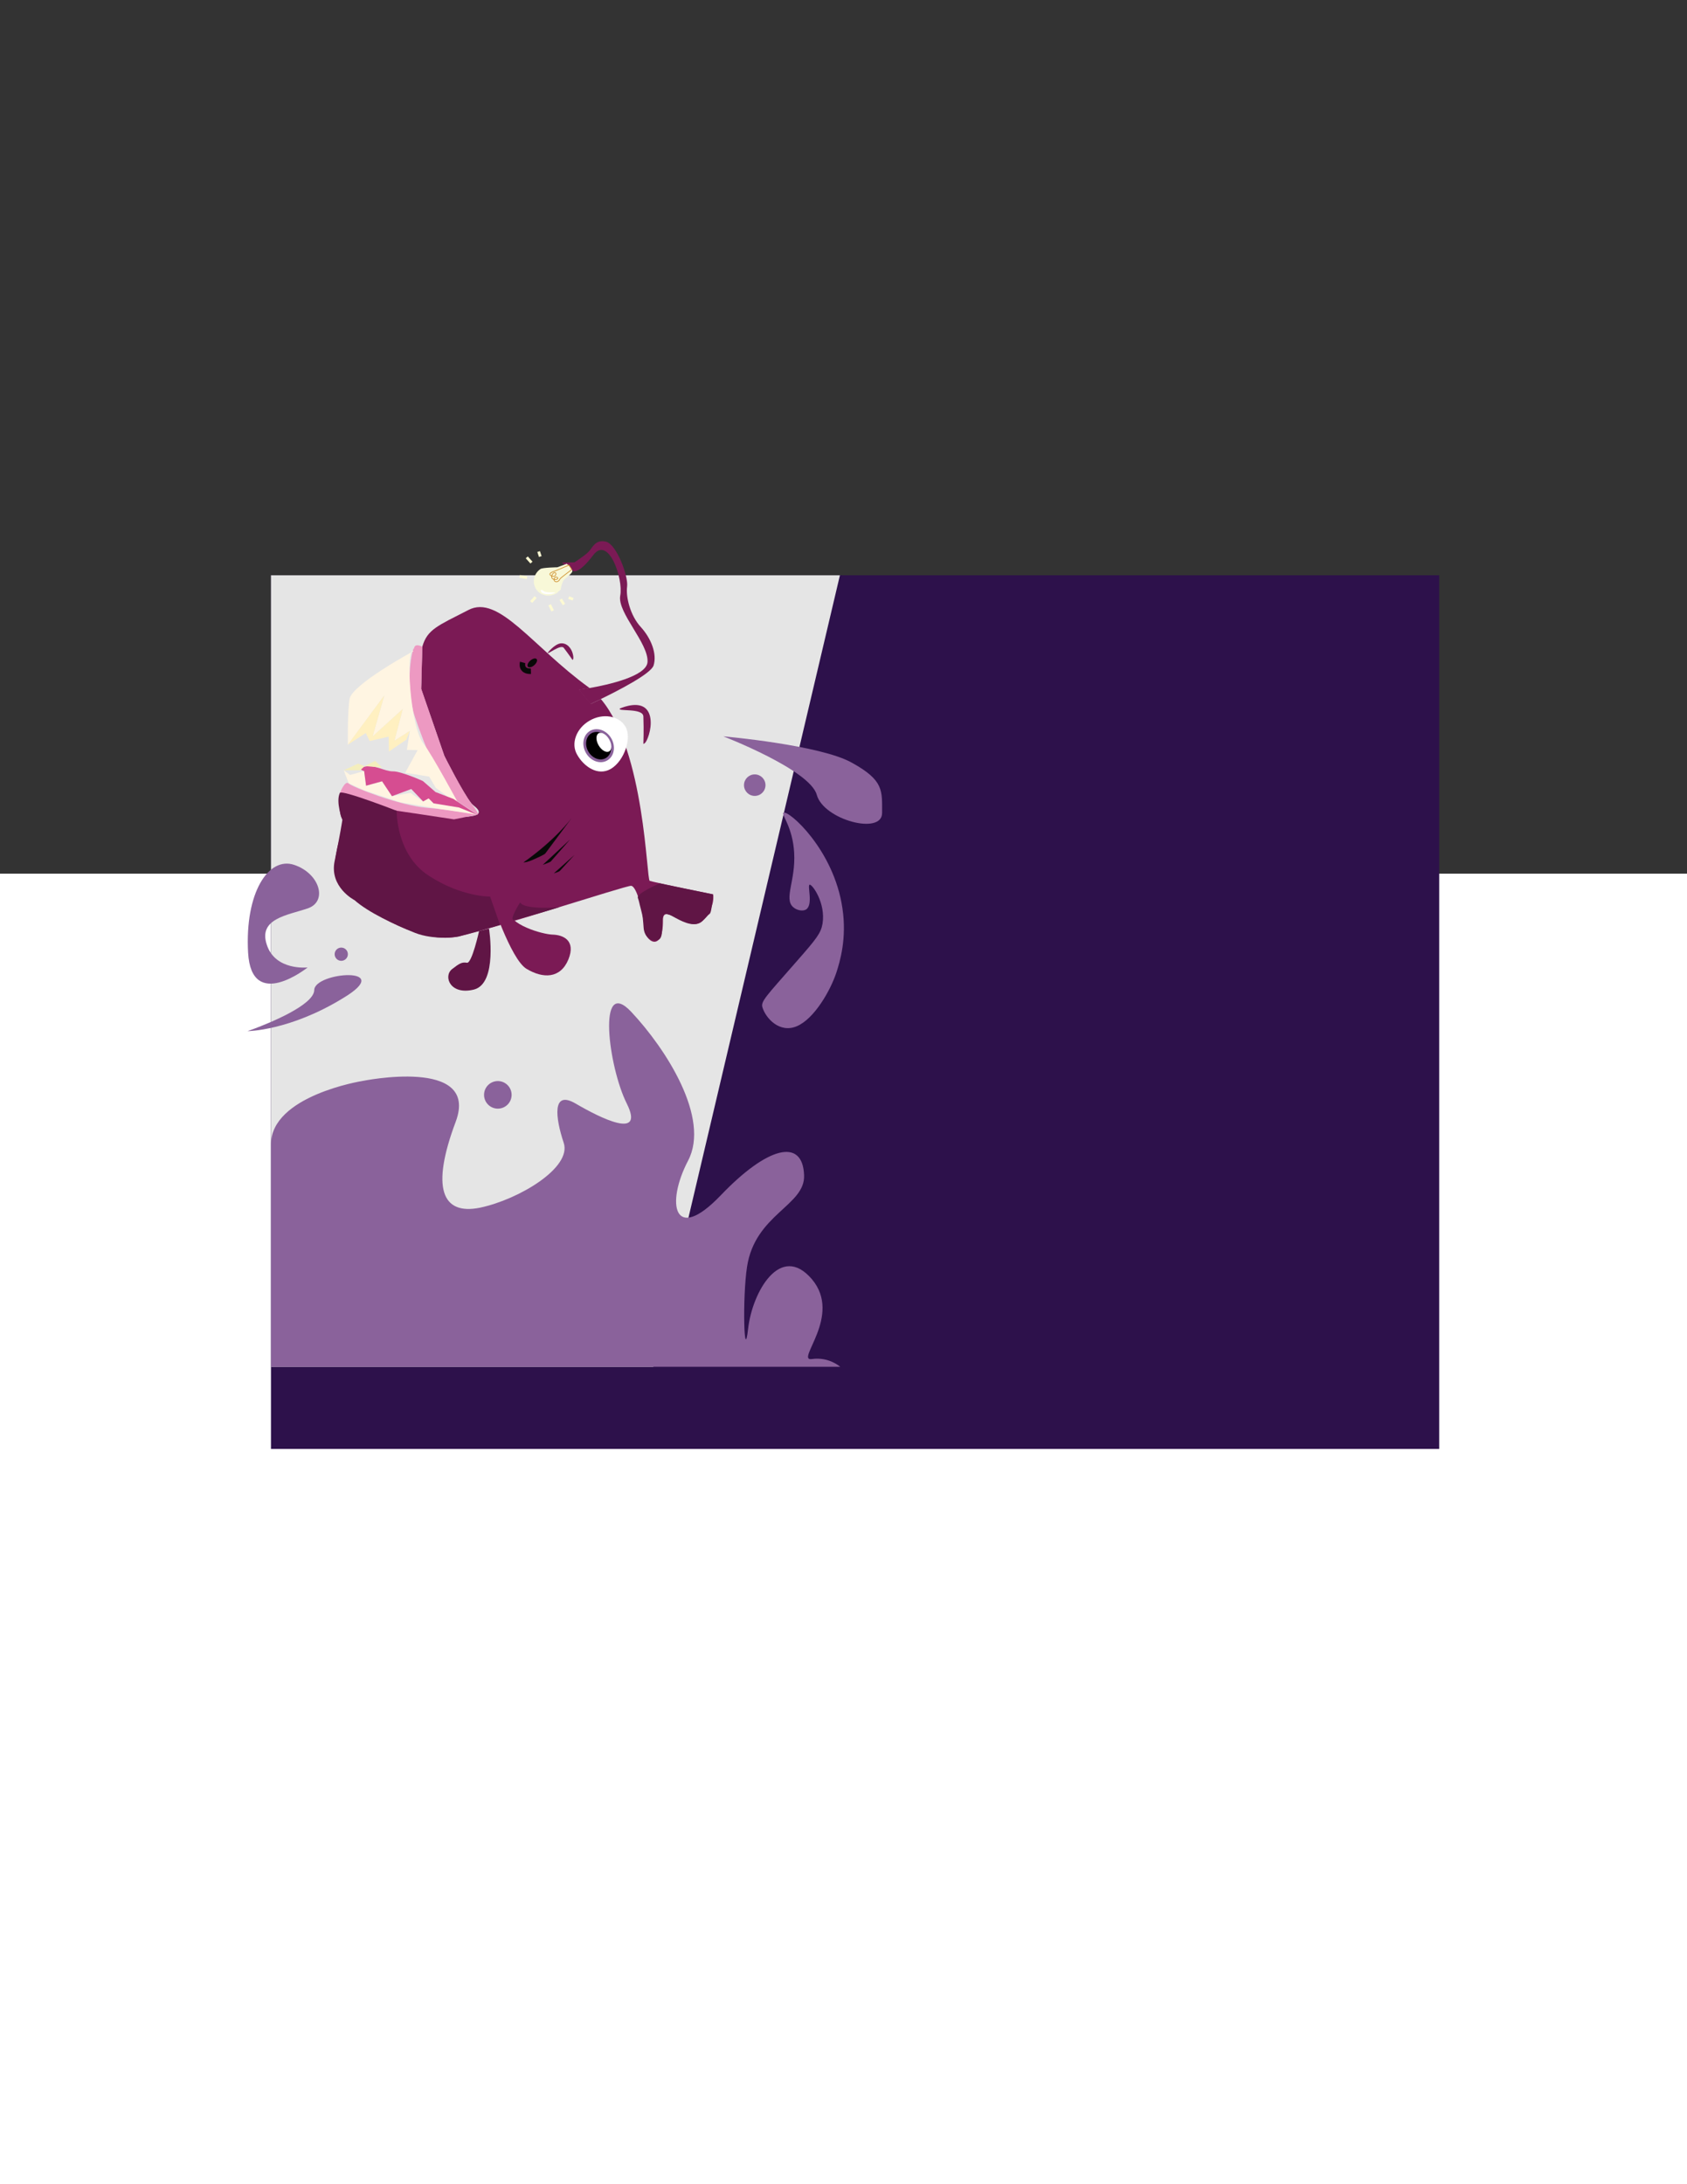 <?xml version="1.0" encoding="utf-8"?>
<!-- Generator: Adobe Illustrator 24.0.1, SVG Export Plug-In . SVG Version: 6.00 Build 0)  -->
<svg version="1.1" id="Layer_1" xmlns="http://www.w3.org/2000/svg" xmlns:xlink="http://www.w3.org/1999/xlink" x="0px" y="0px"
	 viewBox="0 0 612 792" style="enable-background:new 0 0 612 792;" xml:space="preserve">
<rect x="0" y="0" width="612" height="792" fill="#333333" stroke="none"/>
<style type="text/css">
	*{
		position: absolute;
		top: -25%;
		background-color: black;
		height: 40%;
	}
	.st0{fill:#8A629B;}
	.st1{fill:#2D114B;}
	.st2{fill:#E5E5E5;}
	.st3{fill:#7B1A55;}
	.st4{fill:#ED99C2;}
	.st5{fill:#7B1A55;}
	.st6{fill:#F8F8D8;}
	.st7{fill:#F8F8D8;}
	.st8{fill:#FFFFFF;}
	.st9{fill:none;stroke:#CE8E2A;stroke-width:0.25;stroke-miterlimit:10;}
	.st10{fill:none;stroke:#FDFAD3;stroke-miterlimit:10;}
	.st11{fill:#FFFFFF;}
	.st12{stroke:#8A629B;}
	.st13{fill:#FFFFFF;}
	.st14{fill:#FFF5E2;}
	.st15{fill:#FFF0C1;}
	.st16{fill:#D64D91;}
	.st17{fill:#F4EEBD;}
	.st18{fill:#080908;}
	.st19{fill:none;stroke:#080908;stroke-width:2;stroke-miterlimit:10;}
	.st20{fill:#080908;}
	.st21{fill:#601545;}
</style>
<circle class="st0" cx="11.1" cy="-4.5" r="3.5"/>
<g>
	<g>
		<g>
			<rect x="98.3" y="208.6" class="st1" width="423.8" height="287"/>
			<polygon class="st2" points="98.3,208.6 98.3,415 98.3,495.6 237,495.6 304.7,208.6 			"/>
		</g>
		<path class="st0" d="M131.3,392c0,0,42.9-8.9,34,14.8s-5.2,34,8.9,31.1c14.1-3,33.3-14.5,30.3-23.5s-4.4-19.4,4.4-14.2
			c8.9,5.2,25.1,13.3,18.5,0c-6.7-13.3-10.9-46.6,1.6-33.3c12.5,13.3,28.8,38.5,20.6,54c-8.1,15.5-5.2,30.3,11.8,12.6
			c17-17.8,29.8-21,30.3-7.4c0.5,11.1-17.8,14.1-20.7,33.3c-1.7,11.1-1.1,35.7,0.4,22.4s11.7-31.3,23.1-18c11.3,13.3-6.2,29.9,0,29
			c6.2-0.9,10.3,2.8,10.3,2.8H98.3c0,0,0-62.9,0-80.6S131.3,392,131.3,392z"/>
		<circle class="st0" cx="180.6" cy="397" r="5"/>
	</g>
	<g>
		<g>
			<path class="st3" d="M255,333.8c-4.7,5.1-14.6-7.1-14.5-0.1c0.1,12-6.6,7.8-6.8,2.8s-2.6-15.3-4.8-15.3c-2.1,0-49,15.3-62.3,18.3
				c-13.3,3.1-31.1-7.7-40.8-15.7c-9.7-8,0.7-25.5-1.3-26.6c-2-1.1-1.1-9.8-1.1-9.8l0,0l0.1,0l0.1,0l0.1,0c0.3,0.1,0.9,0.4,1.8,0.8
				l0.2,0.1l0.2,0.1l0,0l9.7,4.1l11.9,1.8l0.1,0c0.9,0.1,1.7,0.3,2.6,0.4l0.1,0l14.5,2.2l3.5-0.7h0c2.4-0.1,4.2-0.4,5-1l0,0
				c0,0,0.1,0,0.1-0.1c0.6-0.6,0.3-1.5-1.2-2.7c-0.4-0.3-0.8-0.7-1.2-1.1c-3.2-4.1-9.4-16.4-9.8-17.2c0,0,0,0,0,0c0,0,0,0,0,0l0,0
				l-8.4-24.3l0,0l0.4-15.3c1.8-6.3,5.6-7.6,16.7-13.3c11-5.8,23.2,13.2,43.6,28c0.1,0.1,0.3,0.2,0.4,0.3c-2.3,0.4-3.8,0.6-3.8,0.6
				l4.3,5.1c0,0,1.4-0.7,3.6-1.7c16,19,16.5,65.5,17.7,65.9c1.3,0.5,23,4.9,23,4.9S259.7,328.7,255,333.8z"/>
			<path class="st3" d="M152.7,249.9c0,0-1.4-9,0.4-15.3L152.7,249.9z"/>
			<path class="st3" d="M147.4,294.4l-11.9-1.8l-9.7-4.1c2.1,0.9,5.3,2.1,8.9,3.3C136.6,292.5,141.6,293.5,147.4,294.4z"/>
			<path class="st3" d="M161.1,274.2c-4.8-11.4-8.3-23.7-8.4-24.3L161.1,274.2z"/>
			<path class="st3" d="M170.9,291.4c-3.4-3.6-6.8-10.3-9.8-17.2C161.5,275,167.8,287.3,170.9,291.4z"/>
			<path class="st3" d="M168.2,296.4l-3.5,0.7l-14.5-2.2C156.6,295.8,163.5,296.5,168.2,296.4z"/>
			<path class="st3" d="M173.2,295.4c0.1,0,0.1-0.1,0.1-0.1C173.3,295.4,173.2,295.4,173.2,295.4z"/>
			<path class="st3" d="M217.9,253.5c-2.2,1-3.6,1.7-3.6,1.7l-4.3-5.1c0,0,1.5-0.2,3.8-0.6C215.3,250.6,216.6,252,217.9,253.5z"/>
			<path class="st4" d="M173.2,295.4L173.2,295.4c-0.1-0.1-4.4-3-8.7-5.8c-4.4-2.9-13.8-28.1-14.7-32.1c-2.9-13,0.3-24,0.4-22.2
				c0.1-2.4,3-0.8,3-0.8l-0.4,15.3l0,0l8.4,24.3l0,0c0,0,0,0,0,0c0,0,0,0,0,0c0.4,0.8,6.6,13.1,9.8,17.2c2,2.7,2.4,3.6,2.4,3.8
				C173.3,295.4,173.2,295.4,173.2,295.4z"/>
			<path class="st4" d="M173.2,295.4l-5,1h0l-3.5,0.7l-14.5-2.2l-0.1,0l-2.6-0.4l-0.1,0l-11.9-1.8l-9.7-4.1l0,0l-0.2-0.1l-0.2-0.1
				l-1.8-0.8l-0.1,0l-0.1,0l-0.1,0l0,0c0,0,1.8-4.8,3.2-3.5c1.3,1.3,18.2,7.9,28.2,8.8C164.6,293.7,173,295.4,173.2,295.4z"/>
			<path class="st5" d="M237.1,241.3c-0.9,3-13,9.2-19.2,12.2c-2.2,1-3.6,1.7-3.6,1.7l-4.3-5.1c0,0,1.5-0.2,3.8-0.6
				c6.9-1.2,20.7-4.3,21.1-9.4c0.5-6.8-11-17.9-9.9-24.1c1.2-6.2-4.3-22-9.8-14.7c-5.5,7.3-7.4,5.7-7.4,5.7l-0.2-0.1l0,0l-0.4-0.3
				l-1.7-1.3l-0.8-0.6l-0.9-0.7l4.6-0.1c0,0,3.6-2.3,5.1-3.8c1.5-1.5,2.4-4.6,6.3-3.7c3.9,0.9,8.2,12.6,7.7,16.3
				c-0.5,3.7,1.1,10.5,5,14.7C236.3,231.6,238.4,237.2,237.1,241.3z"/>
			<g>
				<path class="st6" d="M201.9,215.1c-2.2,1.4-5.2,1.1-6.9-0.8c-2.2-2.5-1.6-6.2,1.1-8c0.8-0.5,5.9-0.6,6.1-0.6l0,0l3.5-1.3l0,0
					c-1,0,0.8-0.2,1.9,2.5c0.4,0.9-3,3-3.3,3.8c-0.6,1.2-0.7,2.3-0.8,2.4c0,0-0.1,0.7-0.1,0.7C201.7,215.2,202.6,214.7,201.9,215.1z
					"/>
				<path class="st7" d="M200,207.1"/>
				<path class="st8" d="M201.4,214.8c0,0-0.7,0-1.6,0c-1,0-2.2-0.1-2.6-0.5c-0.8-0.7-1.5-0.4-0.7,0.5
					C197.6,216,201.5,215.3,201.4,214.8z"/>
				<path class="st9" d="M206.4,204.9c0,0-4.8,2.1-5.5,2.3c-0.7,0.2-1.8,0.8-1.3,1.3s1.5,0.8,1.9,0.1c0.4-0.7,0-0.9,0-0.9
					s-0.4-0.3-0.9,0.3c-0.5,0.6-0.8,1.6,0.1,2c1,0.4,2.1-0.1,1.5-0.6c-0.7-0.6-1.7,0.6-1,1.3s1.7-0.1,1.9-0.7
					c0.1-0.4,4.2-3.3,4.3-3.5L206.4,204.9z"/>
				<line class="st10" x1="195.4" y1="200" x2="196" y2="201.8"/>
				<line class="st10" x1="191.1" y1="202.1" x2="192.8" y2="204"/>
				<line class="st10" x1="191.2" y1="209.5" x2="188.5" y2="209"/>
				<line class="st10" x1="194.3" y1="216.5" x2="192.7" y2="218.3"/>
				<line class="st10" x1="199.4" y1="219.3" x2="200.5" y2="221.5"/>
				<line class="st10" x1="203.4" y1="217.3" x2="204.6" y2="219.2"/>
				<line class="st10" x1="206.3" y1="216.7" x2="207.9" y2="217.3"/>
			</g>
		</g>
		<g>
			<path class="st11" d="M221.6,278.8c-4.8,2.8-9.9-1-12.2-5.1c-2.4-4-0.4-9.6,4.5-12.4c4.8-2.8,10.7-1.8,13,2.2
				C229.3,267.5,226.5,275.9,221.6,278.8z"/>
			
				<ellipse transform="matrix(0.863 -0.505 0.505 0.863 -106.827 146.715)" class="st12" cx="217.2" cy="270.4" rx="4.8" ry="5.7"/>
			
				<ellipse transform="matrix(0.863 -0.505 0.505 0.863 -105.953 147.501)" class="st13" cx="219.1" cy="269.2" rx="2.2" ry="3.8"/>
		</g>
		<path class="st5" d="M224.9,256.9c-1.2,1.2,8.4-0.3,8.5,2.9c0.2,5,0,9.9,0,9.9s0.9,0.3,2-3.3c1.1-3.6,1.1-8.4-2-10.1
			C230.2,254.5,224.9,256.9,224.9,256.9z"/>
		<path class="st5" d="M198.7,236.7c-0.3,0.9,4.7-3.2,5.8-1.8c1.7,2.2,3.2,4.4,3.2,4.4s0.6-0.2,0.1-2.2c-0.5-2-2.1-4.1-4.5-3.8
			C201,233.7,198.7,236.7,198.7,236.7z"/>
		<path class="st14" d="M150,236.1c0,0-22.4,12.1-23.2,17.4c-0.8,5.3-0.6,16.6-0.6,16.6l13.2-17.9l-4.2,14.8l10.9-9.9l-3,11.5
			l5.6-3.6l-1.1,6.9l3.9,0.1l-4.5,8.2l8.7,1.4l2.4,4.1l8.5,6.2c0,0-10.1-18.7-12.8-22C148.6,263.8,147.1,234.1,150,236.1z"/>
		<polygon class="st14" points="126.5,284 124.7,279.3 127,281 132.1,279.6 132.8,284.9 138.6,283.3 142.1,288.7 148.9,287.5 
			153.4,290.6 155.5,289.4 157.2,291.2 166.5,292.7 173.2,295.4 159.3,293.3 145.2,290.9 132.2,286.6 		"/>
		<polygon class="st15" points="126.2,270 132.7,265.8 134.1,268.7 141,267.1 141.1,272.5 147.4,268.2 148.7,265 143.1,268.6 
			146.1,257.1 135.2,267 139.4,252.2 		"/>
		<path class="st16" d="M132.1,279.6l0.7,5.3l5.8-1.6l3.6,5.4l7-2.6l4.3,4.5l2-1.1l1.8,1.8l9.2,1.5l6.7,2.7l-8.7-5.8l-6.5-2.5
			l-4.6-4c0,0-8-3.6-10.9-3.5c-3,0-6.8-2.6-10.1-1.7C129,278.7,132.1,279.6,132.1,279.6z"/>
		<polygon class="st17" points="124.7,279.3 129.9,276.9 132.3,277.8 130.7,279.3 		"/>
		<polygon class="st17" points="132.3,277.8 136.1,275.9 138.6,278.3 		"/>
		
			<ellipse transform="matrix(0.753 -0.658 0.658 0.753 -110.56 186.331)" class="st18" cx="193.1" cy="240.5" rx="2.1" ry="1.1"/>
		<path class="st19" d="M189.6,240.2c0,0-0.9,3.3,3,3.2"/>
		<path class="st20" d="M207.4,296.6c-7,9-17.5,16.1-17.5,16.1s1,0.2,4-1.2c1.1-0.5,3.4-1.5,3.9-2L207.4,296.6z"/>
		<path class="st20" d="M196.9,313.6c0.8-0.3,2.5-0.9,2.9-1.2l7-8"/>
		<path class="st20" d="M200.9,316.7c0.6-0.2,1.9-0.6,2.2-0.9l5.3-5.8"/>
		<path class="st3" d="M177.9,325.2c0,0,7.3,22.6,13.1,26.1c6,3.6,12.3,3.6,15.2-3.4c2.8-6.9-1.9-8.9-5.7-9
			c-3.8-0.1-16.2-3.7-16-8.9c0.2-5.2,0.2-5.2,0.2-5.2L177.9,325.2z"/>
		<path class="st21" d="M143.9,294c0,0-0.3,15.8,11.6,23.5c11.9,7.8,22.3,7.6,22.3,7.6l3.6,10.3l-15.1,4.2c0,0-8.7,1.5-15.9-1.4
			c-7.2-2.9-16.7-7.3-21.8-11.8c0,0-9.2-4.7-7.2-14.2c2-9.5,2.8-14.9,2.8-14.9s-2.5-6.5-0.9-9.8C124.1,286.3,143.9,294,143.9,294z"
			/>
		<path class="st21" d="M188.7,327.2c0,0-4.3,6.7-2.2,6.4c2.1-0.3,16.3-4.6,16.3-4.6S190,330,188.7,327.2z"/>
		<path class="st21" d="M173.8,337.6c0,0-2.6,11.8-4.4,11.5c-1.8-0.3-2.7,0.2-5.4,2.3c-3.3,2.6-0.7,9.6,8,7.4
			c8.6-2.3,5.4-22.1,5.4-22.1L173.8,337.6z"/>
		<path class="st21" d="M242,320.9l16.6,3.4c0,0-0.3,6.6-1.2,7.1s-2.6,3.7-5.7,3.7c-3.4,0.1-7.9-3.2-8.9-3.4c-1-0.2-2.3-1.2-2.5,2
			c-0.2,3.2,0.3,6.6-1.7,7.2s-4.8-0.8-5.1-4.4s-0.2-3.8-1-6.8c-0.8-3-0.5-2.4-1.1-4.1c-0.6-1.7,8-5.3,8-5.3L242,320.9z"/>
	</g>
	<path class="st0" d="M111.6,350.8c0,0-20.4,16.3-21.6-5.4c-1.2-21.7,7.4-34.9,16.7-31.8s12.3,13.3,4.9,15.8
		c-7.4,2.5-18,3.7-14.8,13.2C99.9,352.1,111.6,350.8,111.6,350.8z"/>
	<path class="st0" d="M262.4,267c0,0,31.4,12.1,33.9,21.2c2.5,9.1,23.7,14.7,23.7,6.6c0-8.1,0.7-11.8-10.9-18.2
		C297.7,270.1,262.4,267,262.4,267z"/>
	<path class="st0" d="M89.8,373.9c0,0,0.8-0.3,2.2-0.8c5.9-2.2,21.9-8.7,22-14.1c0.1-6.6,30-8.8,10.5,2.9
		C105.1,373.8,89.8,373.9,89.8,373.9z"/>
	<path class="st0" d="M288.1,309.2c0.6,10.1-3.8,16.6-0.4,19.7c1.3,1.2,3.5,1.6,4.7,0.9c2.7-1.7,0.4-8.7,1.3-9
		c0.9-0.3,5.9,6.6,4.7,14.1c-0.6,3.5-2.2,5.5-9.4,13.7c-11.1,12.7-13.1,14.5-12.4,16.7c1.2,3.9,6.2,9.5,12.5,6.8
		c6.3-2.7,12.2-12.9,14.4-19.7c1.1-3.5,3.8-12,2.1-23.1c-3.1-21.3-19.6-35.7-21.4-34.6C283.3,295.2,287.6,299.9,288.1,309.2z"/>
	<circle class="st0" cx="273.8" cy="284.7" r="3.9"/>
	<circle class="st0" cx="123.8" cy="346" r="2.4"/>
</g>
</svg>
